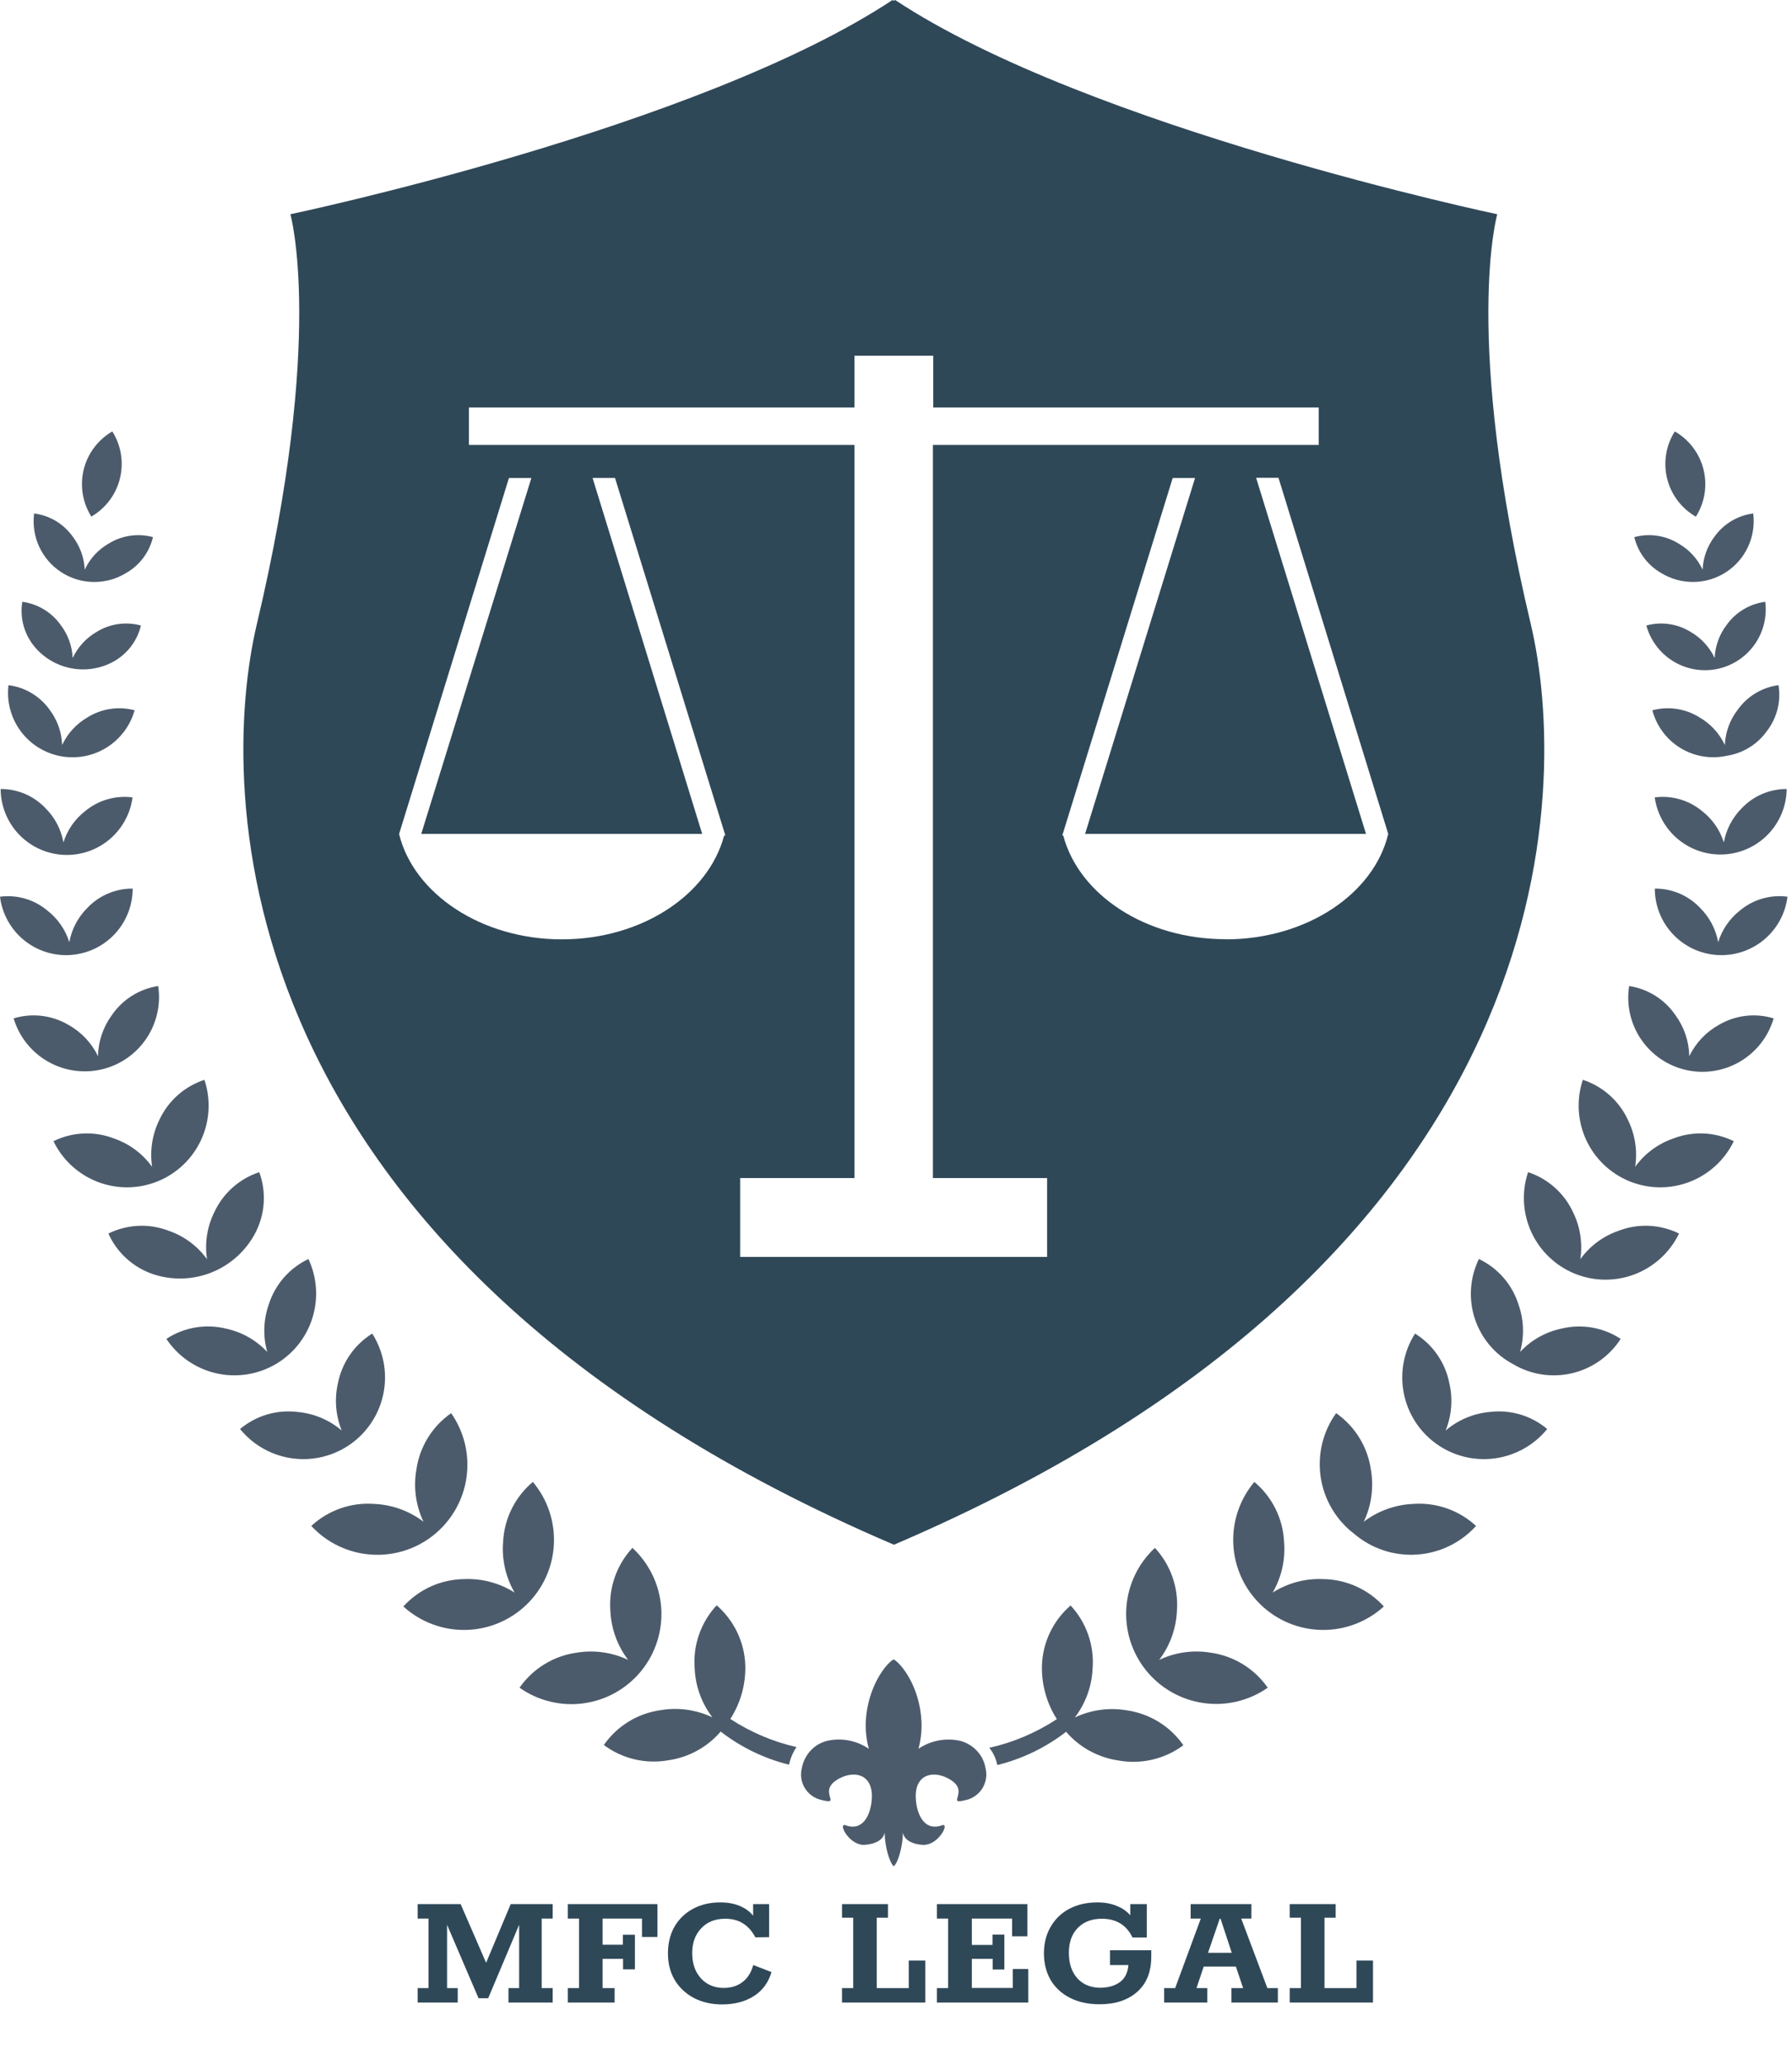 <svg width="250" height="288" viewBox="0 0 250 288" fill="none" xmlns="http://www.w3.org/2000/svg">
<path d="M231.77 79.93C233.134 80.76 234.705 81.189 236.301 81.165C237.898 81.142 239.456 80.669 240.795 79.8C242.134 78.93 243.201 77.701 243.872 76.252C244.544 74.803 244.793 73.194 244.59 71.61C243.518 71.747 242.486 72.104 241.559 72.658C240.632 73.212 239.829 73.952 239.2 74.83C238.184 76.163 237.601 77.776 237.53 79.45C236.822 77.931 235.663 76.667 234.21 75.83C233.294 75.257 232.27 74.88 231.201 74.722C230.132 74.563 229.043 74.628 228 74.91C228.251 75.961 228.716 76.948 229.364 77.811C230.013 78.675 230.831 79.396 231.77 79.93V79.93Z" fill="#4C5B6B"/>
<path d="M17.57 79.93C16.207 80.762 14.636 81.191 13.04 81.168C11.443 81.146 9.886 80.672 8.546 79.802C7.207 78.933 6.141 77.702 5.471 76.253C4.801 74.803 4.555 73.194 4.76 71.61C5.83 71.747 6.861 72.104 7.787 72.658C8.712 73.212 9.514 73.952 10.14 74.83C11.159 76.163 11.745 77.775 11.82 79.45C12.524 77.932 13.681 76.668 15.13 75.83C16.046 75.257 17.07 74.88 18.139 74.722C19.208 74.563 20.297 74.628 21.34 74.91C21.092 75.962 20.629 76.951 19.98 77.815C19.331 78.679 18.511 79.399 17.57 79.93V79.93Z" fill="#4C5B6B"/>
<path d="M240.88 87.16C239.865 88.489 239.282 90.098 239.21 91.77C238.496 90.254 237.338 88.992 235.89 88.15C234.975 87.576 233.95 87.198 232.881 87.042C231.812 86.885 230.722 86.952 229.68 87.24C230.248 89.308 231.579 91.083 233.404 92.21C235.229 93.336 237.413 93.728 239.516 93.309C241.619 92.889 243.485 91.688 244.739 89.948C245.992 88.208 246.539 86.057 246.27 83.93C245.198 84.068 244.166 84.427 243.238 84.983C242.311 85.538 241.508 86.279 240.88 87.16V87.16Z" fill="#4C5B6B"/>
<path d="M8.46 87.16C9.478 88.488 10.065 90.097 10.14 91.77C10.85 90.255 12.004 88.992 13.45 88.15C14.365 87.576 15.39 87.198 16.459 87.042C17.528 86.885 18.618 86.952 19.66 87.24C19.409 88.288 18.945 89.273 18.297 90.133C17.648 90.993 16.828 91.71 15.89 92.24C14.06 93.262 11.925 93.599 9.869 93.19C7.813 92.782 5.97 91.654 4.67 90.01C4.005 89.159 3.522 88.179 3.254 87.133C2.986 86.087 2.936 84.996 3.11 83.93C4.175 84.073 5.2 84.433 6.121 84.989C7.041 85.544 7.837 86.283 8.46 87.16V87.16Z" fill="#4C5B6B"/>
<path d="M242.41 99.01C241.327 100.417 240.705 102.125 240.63 103.9C239.878 102.289 238.649 100.949 237.11 100.06C236.139 99.449 235.053 99.046 233.919 98.874C232.785 98.701 231.628 98.765 230.52 99.06C231.097 101.258 232.504 103.148 234.446 104.33C236.387 105.513 238.712 105.896 240.93 105.4C242.03 105.229 243.086 104.841 244.035 104.259C244.984 103.677 245.809 102.913 246.46 102.01C247.167 101.107 247.679 100.068 247.964 98.958C248.25 97.848 248.303 96.691 248.12 95.56C246.981 95.708 245.886 96.092 244.903 96.686C243.92 97.279 243.071 98.071 242.41 99.01V99.01Z" fill="#4C5B6B"/>
<path d="M6.94 99.01C8.002 100.425 8.606 102.131 8.67 103.9C9.425 102.291 10.653 100.952 12.19 100.06C13.161 99.449 14.247 99.046 15.381 98.874C16.515 98.701 17.672 98.765 18.78 99.06C18.166 101.239 16.752 103.108 14.821 104.291C12.89 105.475 10.584 105.887 8.362 105.445C6.141 105.003 4.168 103.74 2.837 101.908C1.505 100.076 0.914 97.809 1.18 95.56C2.327 95.703 3.432 96.084 4.424 96.678C5.415 97.272 6.272 98.066 6.94 99.01V99.01Z" fill="#4C5B6B"/>
<path d="M240.49 117.49C239.946 115.747 238.877 114.214 237.43 113.1C236.522 112.35 235.469 111.795 234.337 111.47C233.205 111.144 232.018 111.056 230.85 111.21C231.173 113.52 232.357 115.622 234.165 117.096C235.972 118.57 238.27 119.307 240.597 119.159C242.925 119.011 245.111 117.99 246.717 116.299C248.324 114.608 249.232 112.372 249.26 110.04C248.082 110.034 246.916 110.27 245.834 110.735C244.752 111.199 243.777 111.882 242.97 112.74C241.68 114.035 240.815 115.692 240.49 117.49V117.49Z" fill="#4C5B6B"/>
<path d="M8.85 117.49C9.394 115.747 10.463 114.214 11.91 113.1C12.819 112.351 13.872 111.797 15.004 111.472C16.136 111.147 17.322 111.058 18.49 111.21C18.183 113.532 17.005 115.65 15.196 117.137C13.387 118.623 11.08 119.368 8.743 119.219C6.406 119.07 4.213 118.04 2.607 116.336C1 114.632 0.101 112.382 0.09 110.04C1.266 110.033 2.431 110.27 3.512 110.734C4.592 111.199 5.565 111.882 6.37 112.74C7.663 114.032 8.529 115.69 8.85 117.49Z" fill="#4C5B6B"/>
<path d="M242.76 126.97C241.312 128.1 240.244 129.646 239.7 131.4C239.37 129.591 238.494 127.926 237.19 126.63C236.378 125.768 235.396 125.084 234.307 124.619C233.217 124.155 232.044 123.92 230.86 123.93C230.862 126.294 231.766 128.569 233.386 130.29C235.007 132.012 237.224 133.05 239.584 133.194C241.944 133.339 244.27 132.577 246.088 131.066C247.907 129.554 249.08 127.407 249.37 125.06C248.196 124.904 247.002 124.993 245.865 125.322C244.727 125.65 243.67 126.212 242.76 126.97V126.97Z" fill="#4C5B6B"/>
<path d="M6.58 126.97C8.039 128.095 9.118 129.642 9.67 131.4C10 129.591 10.876 127.926 12.18 126.63C12.993 125.769 13.975 125.085 15.064 124.621C16.153 124.156 17.326 123.921 18.51 123.93C18.508 126.294 17.604 128.569 15.983 130.29C14.362 132.012 12.146 133.05 9.786 133.194C7.426 133.338 5.1 132.577 3.282 131.066C1.463 129.554 0.29 127.407 0 125.06C1.169 124.907 2.357 124.997 3.49 125.326C4.622 125.655 5.674 126.215 6.58 126.97V126.97Z" fill="#4C5B6B"/>
<path d="M239.79 142.94C238.003 143.937 236.565 145.459 235.67 147.3C235.631 145.252 234.964 143.266 233.76 141.61C233.02 140.518 232.063 139.591 230.948 138.887C229.833 138.183 228.584 137.717 227.28 137.52C226.87 140.119 227.465 142.777 228.944 144.953C230.423 147.129 232.676 148.66 235.244 149.234C237.812 149.809 240.502 149.383 242.768 148.045C245.033 146.707 246.704 144.556 247.44 142.03C246.171 141.643 244.836 141.525 243.52 141.682C242.203 141.838 240.933 142.267 239.79 142.94V142.94Z" fill="#4C5B6B"/>
<path d="M9.55 142.94C11.34 143.933 12.779 145.456 13.67 147.3C13.709 145.252 14.376 143.266 15.58 141.61C16.322 140.517 17.281 139.59 18.398 138.887C19.515 138.183 20.765 137.717 22.07 137.52C22.459 140.111 21.852 142.754 20.371 144.916C18.889 147.078 16.643 148.598 14.086 149.169C11.528 149.741 8.849 149.323 6.588 147.998C4.326 146.673 2.651 144.54 1.9 142.03C3.168 141.643 4.504 141.524 5.821 141.681C7.137 141.837 8.407 142.266 9.55 142.94V142.94Z" fill="#4C5B6B"/>
<path d="M233.42 158.79C231.291 159.529 229.441 160.904 228.12 162.73C228.462 160.505 228.112 158.229 227.12 156.21C226.513 154.891 225.64 153.712 224.556 152.747C223.472 151.781 222.2 151.05 220.82 150.6C219.904 153.345 220.068 156.337 221.278 158.966C222.489 161.595 224.655 163.665 227.336 164.755C230.017 165.845 233.013 165.873 235.715 164.834C238.416 163.794 240.62 161.766 241.88 159.16C240.573 158.514 239.146 158.148 237.689 158.084C236.232 158.02 234.779 158.261 233.42 158.79V158.79Z" fill="#4C5B6B"/>
<path d="M15.93 158.79C18.055 159.531 19.901 160.906 21.22 162.73C20.883 160.505 21.232 158.231 22.22 156.21C22.829 154.892 23.702 153.714 24.786 152.749C25.87 151.784 27.141 151.052 28.52 150.6C29.436 153.345 29.272 156.337 28.062 158.966C26.851 161.595 24.685 163.665 22.004 164.755C19.323 165.845 16.327 165.873 13.625 164.834C10.924 163.794 8.719 161.766 7.46 159.16C8.769 158.514 10.198 158.147 11.656 158.084C13.114 158.02 14.57 158.26 15.93 158.79V158.79Z" fill="#4C5B6B"/>
<path d="M225.76 171.669C223.634 172.413 221.787 173.792 220.47 175.62C220.807 173.395 220.459 171.121 219.47 169.099C218.865 167.78 217.994 166.6 216.912 165.633C215.829 164.666 214.559 163.933 213.18 163.479C212.264 166.225 212.428 169.217 213.638 171.846C214.849 174.475 217.015 176.545 219.696 177.635C222.377 178.725 225.373 178.753 228.075 177.714C230.776 176.674 232.98 174.646 234.24 172.039C232.929 171.393 231.499 171.026 230.039 170.962C228.579 170.899 227.122 171.139 225.76 171.669Z" fill="#4C5B6B"/>
<path d="M23.58 171.669C25.71 172.412 27.56 173.791 28.88 175.62C28.539 173.395 28.888 171.119 29.88 169.099C30.485 167.78 31.356 166.6 32.438 165.633C33.521 164.666 34.791 163.933 36.17 163.479C36.669 164.843 36.881 166.295 36.791 167.744C36.702 169.193 36.313 170.608 35.65 171.9C34.351 174.409 32.199 176.373 29.582 177.438C26.964 178.503 24.052 178.6 21.37 177.71C19.993 177.247 18.727 176.504 17.652 175.529C16.576 174.553 15.714 173.365 15.12 172.039C16.427 171.394 17.855 171.028 19.311 170.964C20.768 170.9 22.221 171.14 23.58 171.669V171.669Z" fill="#4C5B6B"/>
<path d="M217.82 185.3C215.616 185.769 213.608 186.903 212.07 188.55C212.674 186.379 212.597 184.075 211.85 181.95C211.416 180.566 210.701 179.287 209.749 178.192C208.797 177.098 207.63 176.212 206.32 175.59C205.059 178.178 204.853 181.154 205.744 183.891C206.636 186.628 208.556 188.912 211.1 190.26C213.571 191.728 216.515 192.18 219.312 191.522C222.11 190.863 224.543 189.146 226.1 186.73C224.892 185.936 223.533 185.399 222.109 185.153C220.684 184.907 219.224 184.957 217.82 185.3V185.3Z" fill="#4C5B6B"/>
<path d="M31.53 185.3C33.733 185.772 35.739 186.906 37.28 188.55C36.672 186.38 36.746 184.076 37.49 181.95C37.926 180.565 38.643 179.286 39.596 178.192C40.549 177.097 41.718 176.211 43.03 175.59C44.248 178.195 44.435 181.165 43.556 183.903C42.677 186.641 40.795 188.945 38.288 190.354C35.781 191.763 32.834 192.173 30.038 191.501C27.241 190.829 24.803 189.124 23.21 186.73C24.424 185.932 25.789 185.393 27.221 185.147C28.652 184.901 30.119 184.953 31.53 185.3V185.3Z" fill="#4C5B6B"/>
<path d="M207.75 196.93C205.511 197.149 203.392 198.05 201.68 199.51C202.523 197.422 202.705 195.125 202.2 192.93C201.924 191.506 201.355 190.154 200.531 188.959C199.707 187.765 198.644 186.754 197.41 185.99C195.848 188.442 195.283 191.397 195.829 194.252C196.376 197.107 197.993 199.645 200.35 201.346C202.707 203.047 205.625 203.783 208.506 203.403C211.388 203.022 214.015 201.555 215.85 199.3C214.738 198.365 213.444 197.672 212.049 197.264C210.655 196.856 209.191 196.742 207.75 196.93V196.93Z" fill="#4C5B6B"/>
<path d="M41.59 196.93C43.833 197.147 45.956 198.048 47.67 199.51C46.828 197.422 46.643 195.126 47.14 192.93C47.419 191.506 47.988 190.155 48.812 188.961C49.637 187.767 50.698 186.756 51.93 185.99C53.492 188.442 54.058 191.397 53.511 194.252C52.965 197.107 51.347 199.645 48.99 201.346C46.634 203.047 43.716 203.783 40.834 203.403C37.952 203.022 35.325 201.555 33.49 199.3C34.603 198.366 35.897 197.673 37.291 197.265C38.686 196.857 40.15 196.743 41.59 196.93V196.93Z" fill="#4C5B6B"/>
<path d="M197.11 209.75C194.628 209.86 192.238 210.725 190.26 212.23C191.323 209.985 191.672 207.469 191.26 205.02C191.04 203.435 190.494 201.912 189.658 200.547C188.822 199.183 187.713 198.006 186.4 197.09C184.55 199.672 183.779 202.874 184.249 206.016C184.719 209.157 186.395 211.992 188.92 213.92C191.341 215.983 194.469 217.022 197.643 216.816C200.817 216.611 203.786 215.178 205.92 212.82C204.742 211.729 203.351 210.894 201.836 210.365C200.32 209.837 198.711 209.628 197.11 209.75V209.75Z" fill="#4C5B6B"/>
<path d="M52.24 209.75C54.719 209.862 57.105 210.727 59.08 212.23C58.013 209.987 57.664 207.469 58.08 205.02C58.298 203.434 58.843 201.91 59.679 200.545C60.516 199.181 61.626 198.004 62.94 197.09C64.764 199.698 65.53 202.902 65.082 206.053C64.635 209.204 63.008 212.067 60.53 214.065C58.053 216.063 54.909 217.045 51.735 216.814C48.56 216.583 45.592 215.155 43.43 212.82C44.607 211.728 45.998 210.891 47.514 210.363C49.03 209.834 50.639 209.626 52.24 209.75V209.75Z" fill="#4C5B6B"/>
<path d="M184.55 220.23C182.08 220.128 179.637 220.784 177.55 222.11C178.795 219.962 179.35 217.483 179.14 215.01C179.06 213.41 178.65 211.844 177.936 210.411C177.222 208.977 176.219 207.707 174.99 206.68C172.939 209.119 171.891 212.246 172.06 215.429C172.228 218.611 173.6 221.611 175.898 223.819C178.196 226.028 181.247 227.281 184.433 227.323C187.62 227.366 190.704 226.196 193.06 224.05C191.981 222.862 190.668 221.909 189.204 221.252C187.739 220.594 186.155 220.246 184.55 220.23V220.23Z" fill="#4C5B6B"/>
<path d="M64.79 220.23C67.26 220.13 69.702 220.785 71.79 222.11C70.543 219.963 69.984 217.484 70.19 215.01C70.272 213.411 70.683 211.846 71.397 210.412C72.111 208.979 73.113 207.708 74.34 206.68C76.391 209.119 77.439 212.246 77.27 215.429C77.102 218.611 75.73 221.611 73.432 223.819C71.135 226.028 68.083 227.281 64.897 227.323C61.71 227.366 58.626 226.196 56.27 224.05C57.351 222.861 58.665 221.908 60.131 221.25C61.597 220.593 63.183 220.246 64.79 220.23V220.23Z" fill="#4C5B6B"/>
<path d="M168.93 230.5C166.481 230.088 163.964 230.437 161.72 231.5C163.22 229.524 164.082 227.138 164.19 224.66C164.31 223.064 164.099 221.46 163.571 219.95C163.042 218.439 162.208 217.053 161.12 215.88C158.789 218.044 157.366 221.012 157.138 224.185C156.91 227.357 157.894 230.498 159.892 232.973C161.89 235.448 164.752 237.073 167.902 237.52C171.051 237.967 174.252 237.202 176.86 235.38C175.944 234.065 174.767 232.954 173.403 232.114C172.039 231.274 170.516 230.725 168.93 230.5V230.5Z" fill="#4C5B6B"/>
<path d="M80.42 230.5C82.869 230.089 85.385 230.438 87.63 231.5C86.127 229.525 85.262 227.139 85.15 224.66C85.031 223.063 85.244 221.459 85.774 219.948C86.304 218.438 87.14 217.053 88.23 215.88C90.574 218.042 92.009 221.014 92.242 224.194C92.475 227.375 91.49 230.525 89.487 233.005C87.483 235.486 84.611 237.112 81.453 237.553C78.294 237.994 75.087 237.217 72.48 235.38C73.397 234.064 74.575 232.952 75.941 232.112C77.307 231.272 78.832 230.724 80.42 230.5V230.5Z" fill="#4C5B6B"/>
<path d="M236.59 72.06C237.202 71.093 237.612 70.012 237.796 68.883C237.979 67.753 237.932 66.598 237.658 65.487C237.383 64.376 236.886 63.333 236.198 62.419C235.509 61.505 234.642 60.74 233.65 60.17C233.036 61.136 232.625 62.217 232.441 63.347C232.256 64.477 232.303 65.632 232.578 66.743C232.852 67.855 233.35 68.899 234.039 69.813C234.729 70.726 235.597 71.491 236.59 72.06V72.06Z" fill="#4C5B6B"/>
<path d="M12.75 72.06C12.138 71.094 11.728 70.014 11.544 68.886C11.359 67.757 11.405 66.603 11.678 65.493C11.95 64.383 12.444 63.339 13.13 62.424C13.816 61.509 14.68 60.743 15.67 60.17C16.28 61.138 16.689 62.219 16.871 63.349C17.053 64.478 17.005 65.633 16.729 66.744C16.453 67.854 15.956 68.898 15.267 69.811C14.578 70.725 13.712 71.49 12.72 72.06H12.75Z" fill="#4C5B6B"/>
<path d="M213.55 87.01C204.02 46.87 208.88 29.88 208.88 29.88C208.88 29.88 151.88 17.88 124.88 0L124.69 0.11L124.51 0C97.43 17.93 40.51 29.88 40.51 29.88C40.51 29.88 45.36 46.88 35.84 87.01C30.47 109.65 30.24 175.07 124.71 215.44C219.15 175.07 218.92 109.65 213.55 87.01ZM101.02 116.54C98.83 124.8 89.53 131.01 78.37 131.01C67.21 131.01 57.72 124.69 55.67 116.3H55.79H55.68L71 66.67H74.13L58.77 116.3H97.96L82.67 66.66H85.8L101.19 116.51L101.02 116.54ZM146.08 175.3H103.26V164.3H119.2V62.05H65.42V56.83H119.2V49.61H130.2V56.83H183.97V62.05H130.15V164.3H146.08V175.3ZM170.98 130.99C159.81 130.99 150.51 124.78 148.33 116.52H148.2L163.6 66.67H166.72L151.38 116.3H190.57L175.24 66.64H178.36L193.67 116.3H193.55H193.67C191.67 124.69 182.24 131.01 170.98 131.01V130.99Z" fill="#2F4858"/>
<path d="M157.16 238.53C154.711 238.119 152.195 238.468 149.95 239.53C151.457 237.558 152.323 235.17 152.43 232.69C152.55 231.094 152.339 229.491 151.811 227.98C151.283 226.469 150.448 225.084 149.36 223.91C148.147 224.956 147.165 226.244 146.477 227.69C145.788 229.136 145.408 230.709 145.36 232.31C145.295 234.945 146.019 237.54 147.44 239.76C144.568 241.652 141.376 243.007 138.02 243.76C138.579 244.462 138.96 245.289 139.13 246.17C142.617 245.306 145.886 243.726 148.73 241.53C150.601 243.7 153.194 245.121 156.03 245.53C157.606 245.816 159.223 245.775 160.782 245.408C162.341 245.042 163.807 244.358 165.09 243.4C164.175 242.086 162.998 240.975 161.634 240.137C160.269 239.299 158.746 238.752 157.16 238.53V238.53Z" fill="#4C5B6B"/>
<path d="M111.12 243.66C107.835 242.911 104.71 241.583 101.89 239.74C103.314 237.52 104.042 234.926 103.98 232.29C103.928 230.689 103.546 229.117 102.858 227.672C102.169 226.226 101.19 224.939 99.98 223.89C98.89 225.062 98.054 226.447 97.526 227.958C96.997 229.469 96.788 231.073 96.91 232.67C97.014 235.149 97.876 237.536 99.38 239.51C97.136 238.447 94.619 238.098 92.17 238.51C90.584 238.728 89.061 239.272 87.696 240.109C86.331 240.945 85.154 242.055 84.24 243.37C85.515 244.321 86.971 245.001 88.519 245.368C90.067 245.734 91.674 245.779 93.24 245.5C96.078 245.095 98.672 243.673 100.54 241.5C103.366 243.684 106.614 245.258 110.08 246.12C110.263 245.24 110.616 244.404 111.12 243.66V243.66Z" fill="#4C5B6B"/>
<path d="M137.49 246.59C137.327 245.618 136.858 244.725 136.15 244.04C135.54 243.436 134.781 243.005 133.95 242.79C132.956 242.567 131.926 242.55 130.925 242.741C129.924 242.932 128.973 243.326 128.13 243.9C128.463 242.686 128.608 241.428 128.56 240.17C128.34 235.17 125.66 231.94 124.67 231.43C123.67 231.94 121.01 235.21 120.78 240.17C120.733 241.428 120.878 242.686 121.21 243.9C120.368 243.325 119.417 242.93 118.416 242.739C117.414 242.549 116.385 242.566 115.39 242.79C114.543 243.002 113.771 243.445 113.16 244.07C112.476 244.78 112.02 245.678 111.85 246.65C111.638 247.541 111.771 248.479 112.221 249.277C112.672 250.074 113.407 250.672 114.28 250.95C117.9 251.95 113.71 249.87 117.05 248.06C119.28 246.85 121.78 247.5 121.63 250.78C121.53 252.91 120.49 255.48 117.98 254.57C116.85 254.15 118.35 257.21 120.42 257.3C121.14 257.3 123.13 257.05 123.42 255.59C123.42 257.43 124.08 259.78 124.69 260.29C125.3 259.78 125.96 257.43 125.96 255.59C126.23 257.05 128.22 257.32 128.96 257.3C131.03 257.21 132.53 254.15 131.41 254.57C128.89 255.48 127.85 252.91 127.76 250.78C127.6 247.5 130.11 246.85 132.33 248.06C135.67 249.87 131.49 251.96 135.11 250.95C135.983 250.655 136.712 250.043 137.153 249.235C137.594 248.427 137.715 247.483 137.49 246.59V246.59Z" fill="#4C5B6B"/>
<path d="M58.265 277.274H59.777V267.578H58.265V265.562H64.265L67.817 273.746L71.249 265.562H77.105V267.578H75.569V277.274H77.105V279.29H70.937V277.274H72.425V268.442L68.105 278.69H66.761L62.369 268.442V277.274H63.857V279.29H58.265V277.274ZM79.218 277.274H80.778V267.578H79.218V265.562H91.722V270.146H89.562V267.578H84.066V271.226H86.898V269.834H88.578V274.658H86.922V273.194H84.066V277.274H85.746V279.29H79.218V277.274ZM107.633 275.042C107.201 276.498 106.385 277.61 105.185 278.378C104.001 279.146 102.529 279.538 100.769 279.554C99.297 279.554 97.985 279.258 96.833 278.666C95.697 278.074 94.801 277.242 94.145 276.17C93.505 275.098 93.185 273.85 93.185 272.426C93.185 271.018 93.489 269.778 94.097 268.706C94.721 267.634 95.585 266.802 96.689 266.21C97.793 265.618 99.057 265.322 100.481 265.322C101.489 265.322 102.385 265.482 103.169 265.802C103.953 266.122 104.585 266.578 105.065 267.17V265.562H107.297V270.17L105.377 270.194C104.913 269.314 104.337 268.666 103.649 268.25C102.977 267.818 102.153 267.602 101.177 267.602C99.769 267.602 98.649 268.05 97.817 268.946C96.985 269.826 96.569 270.97 96.569 272.378C96.569 273.354 96.753 274.21 97.121 274.946C97.505 275.682 98.025 276.25 98.681 276.65C99.353 277.05 100.113 277.25 100.961 277.25C101.985 277.25 102.849 276.986 103.553 276.458C104.273 275.93 104.785 275.13 105.089 274.058L107.633 275.042ZM117.468 277.274H119.028V267.458H117.468V265.562H123.876V267.458H122.316V277.274H126.78V273.434H129.084V279.29H117.468V277.274ZM130.71 277.274H132.27V267.578H130.71V265.562H143.334V270.05H141.198V267.578H135.582V271.25H138.462V269.81H140.118V274.682H138.486V273.194H135.582V277.25H141.294V274.61H143.454V279.29H130.71V277.274ZM160.613 271.994V272.882C160.613 275.01 159.957 276.65 158.645 277.802C157.349 278.954 155.597 279.53 153.389 279.53C151.837 279.53 150.469 279.234 149.285 278.642C148.117 278.05 147.213 277.218 146.573 276.146C145.949 275.058 145.637 273.818 145.637 272.426C145.637 271.034 145.949 269.802 146.573 268.73C147.197 267.642 148.069 266.802 149.189 266.21C150.325 265.618 151.621 265.322 153.077 265.322C154.101 265.322 154.997 265.482 155.765 265.802C156.549 266.106 157.189 266.546 157.685 267.122V265.562H159.989V270.218H157.997C157.149 268.474 155.725 267.602 153.725 267.602C152.317 267.602 151.197 268.026 150.365 268.874C149.533 269.722 149.117 270.882 149.117 272.354C149.117 273.858 149.517 275.05 150.317 275.93C151.117 276.794 152.189 277.226 153.533 277.226C154.637 277.21 155.541 276.946 156.245 276.434C156.949 275.906 157.341 275.114 157.421 274.058H154.853V271.994H160.613ZM162.409 277.274H163.945L167.521 267.578H166.105V265.562H174.577V267.578H173.161L176.809 277.274H178.273V279.29H171.793V277.274H173.425L172.417 274.274H167.929L166.921 277.274H168.433V279.29H162.409V277.274ZM171.841 272.354L170.281 267.602H170.161L168.529 272.354H171.841ZM179.929 277.274H181.489V267.458H179.929V265.562H186.337V267.458H184.777V277.274H189.241V273.434H191.545V279.29H179.929V277.274Z" fill="#2F4858"/>
</svg>
